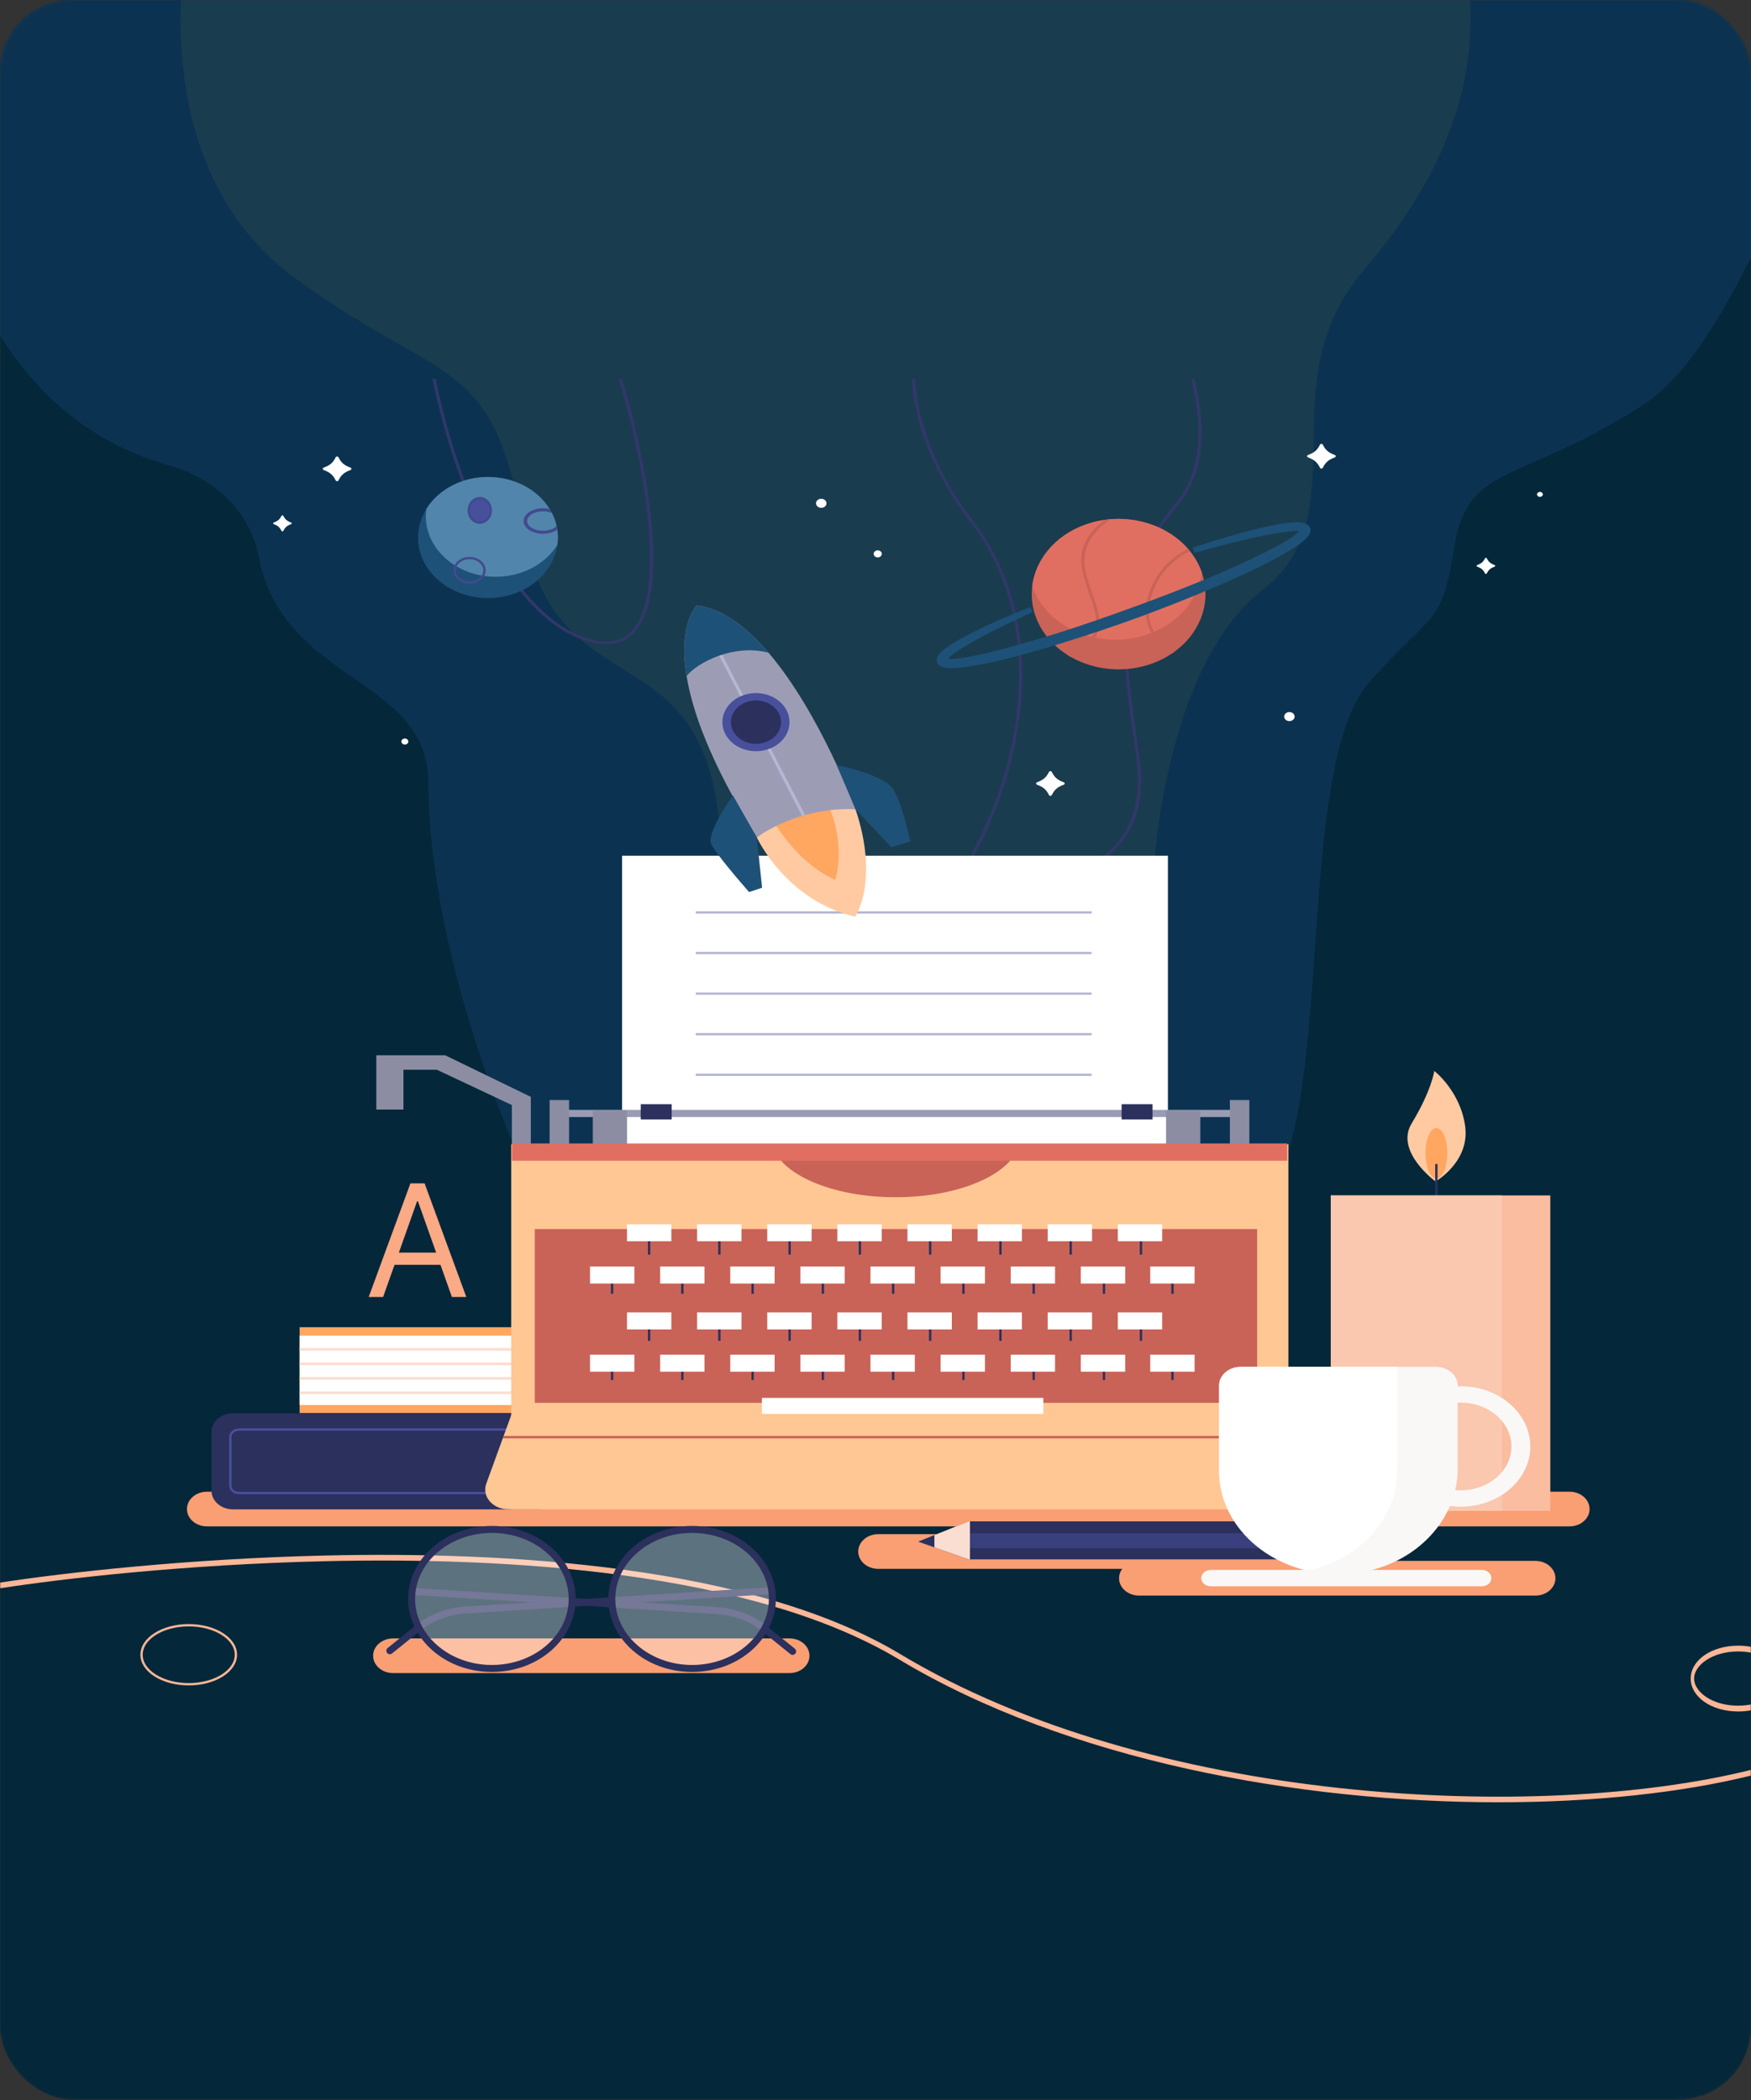 <svg width="753" height="903" viewBox="0 0 753 903" fill="none" xmlns="http://www.w3.org/2000/svg">
<rect x="0" y="0" width="753" height="903" fill="#333333" stroke="none"/>
<mask id="mask0_153_1432" style="mask-type:alpha" maskUnits="userSpaceOnUse" x="0" y="0" width="753" height="903">
<rect width="753" height="902.84" rx="31" fill="#D9D9D9"/>
</mask>
<g mask="url(#mask0_153_1432)">
<rect width="753" height="902.84" rx="31" fill="#04273A"/>
<path d="M164.755 557.698H158.553L176.49 508.849H182.596L200.533 557.698H194.331L179.734 516.577H179.352L164.755 557.698ZM167.045 538.616H192.042V543.864H167.045V538.616Z" fill="#FAAA85"/>
<path d="M674.964 656.347H89.016C84.257 656.347 80.399 653.007 80.399 648.886C80.399 644.766 84.257 641.426 89.016 641.426H674.964C679.723 641.426 683.581 644.766 683.581 648.886C683.581 653.007 679.723 656.347 674.964 656.347Z" fill="#FA9E73"/>
<path d="M585.295 674.608H377.686C372.927 674.608 369.069 671.268 369.069 667.147C369.069 663.027 372.927 659.686 377.686 659.686H585.295C590.054 659.686 593.912 663.027 593.912 667.147C593.912 671.268 590.054 674.608 585.295 674.608Z" fill="#FA9E73"/>
<path d="M660.279 686.102H489.852C485.094 686.102 481.236 682.762 481.236 678.641C481.236 674.52 485.094 671.18 489.852 671.18H660.279C665.038 671.18 668.896 674.52 668.896 678.641C668.896 682.762 665.038 686.102 660.279 686.102Z" fill="#FA9E73"/>
<path d="M339.495 719.433H169.069C164.31 719.433 160.453 716.093 160.453 711.972C160.453 707.852 164.31 704.511 169.069 704.511H339.496C344.255 704.511 348.113 707.852 348.113 711.972C348.111 716.092 344.254 719.433 339.495 719.433Z" fill="#FA9E73"/>
<path d="M753 0V110.805C741.961 132.027 726.716 161.224 705.812 174.632C654.209 207.734 631.24 199.178 625.532 234.547C619.824 269.917 617.535 261.064 589.012 293.122C560.488 325.166 570.652 441.734 554.041 494.854H222.067C222.067 494.854 184.545 411.803 184.169 336.164C183.943 291.051 121.323 293.312 111.263 239.258C108.583 224.863 97.513 207.112 71.821 199.82C39.517 190.66 15.858 169.73 0 144.133V0H753Z" fill="#0B3351"/>
<path d="M586.445 116.183C544.612 165.05 585.121 220.91 542.869 253.722C501.873 285.561 496.552 369.432 496.552 369.432C496.552 369.432 314.744 401.67 308.934 350.796C299.867 271.334 238.833 304.311 225.199 227.949C211.565 151.587 192.094 167.087 126.844 119.508C81.011 86.067 76.512 30.251 77.89 0H632.157C634.265 34.819 623.198 73.247 586.445 116.183Z" fill="#1A3C4F"/>
<path d="M271.018 273.538C268.126 275.878 264.64 277.048 260.586 277.048C257.479 277.048 254.02 276.357 250.25 274.965C211.97 260.902 191.918 192.482 186.013 162.999H187.391C190.202 177.261 195.972 199.128 205.376 220.304C218.172 249.156 233.873 267.676 250.777 273.889C258.911 276.884 265.41 276.474 270.099 272.684C286.408 259.486 279.301 207.236 266.153 162.999H267.545C272.599 180.046 276.612 197.782 278.841 213.401C281.99 235.397 283.192 263.687 271.018 273.538Z" fill="#32376B"/>
<path d="M506.724 217.052C479.47 249.717 482.862 274.263 489.023 318.804C489.374 321.389 489.739 324.034 490.118 326.748C492.279 342.741 488.861 355.576 479.916 364.9C467.147 378.226 447.298 379.548 447.095 379.56L411.342 377.571L411.882 376.752C425.759 355.857 435.123 329.193 437.596 303.594C439.65 282.219 437.826 251.191 417.49 224.762C398.614 200.239 393.128 178.256 392.155 162.999H393.506C394.479 178.068 399.911 199.818 418.611 224.107C439.177 250.817 441.015 282.125 438.934 303.688C436.488 329.123 427.273 355.611 413.598 376.518L447.095 378.39C447.203 378.378 466.485 377.092 478.889 364.152C487.577 355.084 490.901 342.542 488.766 326.888C488.402 324.174 488.037 321.53 487.672 318.944C481.483 274.111 478.065 249.401 505.629 216.361C517.48 202.146 516.993 181.859 512.345 162.999H513.71C518.344 182.07 518.777 202.591 506.724 217.052Z" fill="#32376B"/>
<path d="M243.619 570.699H128.842V607.633H243.619V570.699Z" fill="#FFA661"/>
<path d="M243.616 574.322H128.844V604.145H243.616V574.322Z" fill="white"/>
<path d="M226.307 579.657H128.844V580.827H226.307V579.657Z" fill="#FADED1"/>
<path d="M226.307 585.87H128.844V587.04H226.307V585.87Z" fill="#FADED1"/>
<path d="M226.307 592.094H128.844V593.264H226.307V592.094Z" fill="#FADED1"/>
<path d="M226.307 598.318H128.844V599.488H226.307V598.318Z" fill="#FADED1"/>
<path d="M232.976 649.032H100.202C95.095 649.032 90.957 645.448 90.957 641.028V615.703C90.957 611.283 95.095 607.699 100.202 607.699H232.977V649.032H232.976Z" fill="#2B305D"/>
<path d="M102.742 642.012C100.718 642.012 99.062 640.579 99.062 638.826V617.901C99.062 616.15 100.718 614.716 102.74 614.716H224.868V642.011H102.742V642.012Z" stroke="#48509C" stroke-miterlimit="10"/>
<path d="M515.484 242.969C515.985 244.004 516.413 245.042 516.788 246.086C521.237 258.73 516.249 272.274 504.801 280.437C504.474 280.67 504.159 280.898 503.809 281.113L503.797 281.118C501.307 282.783 498.521 284.2 495.479 285.303C483.541 289.635 470.479 288.196 460.433 282.455C460.008 282.215 459.58 281.965 459.171 281.695C453.762 278.33 449.343 273.679 446.58 267.971C444.063 262.771 443.237 257.31 443.897 252.074C443.897 252.074 443.897 252.074 443.891 252.063C445.288 240.723 453.593 230.365 466.602 225.643C467.201 225.425 467.791 225.224 468.393 225.044C468.835 224.896 469.274 224.775 469.713 224.654C469.775 224.632 469.83 224.624 469.893 224.602C470.084 224.544 470.27 224.503 470.467 224.456C471.456 224.199 472.448 223.978 473.449 223.806C473.608 223.773 473.762 223.756 473.922 223.723C474.272 223.66 474.61 223.6 474.97 223.558C475.804 223.433 476.653 223.34 477.494 223.264C478.104 223.221 478.712 223.178 479.32 223.16C479.921 223.132 480.533 223.125 481.151 223.13C481.751 223.127 482.356 223.137 482.959 223.172C484.172 223.227 485.364 223.326 486.556 223.49C487.084 223.552 487.623 223.636 488.149 223.724C488.8 223.831 489.446 223.951 490.076 224.103C490.661 224.221 491.238 224.354 491.812 224.513C492.382 224.661 492.944 224.825 493.512 224.999C494.075 225.163 494.635 225.353 495.183 225.547C495.732 225.741 496.284 225.946 496.832 226.167C500.015 227.447 502.993 229.12 505.659 231.146C505.921 231.356 506.197 231.561 506.464 231.78C506.727 231.99 506.99 232.199 507.244 232.424C508.557 233.533 509.767 234.731 510.886 236.012C511.157 236.333 511.425 236.642 511.672 236.97C511.811 237.135 511.937 237.305 512.08 237.482C512.239 237.69 512.404 237.91 512.552 238.123C512.76 238.403 512.956 238.687 513.157 238.982C513.365 239.261 513.554 239.561 513.738 239.849C513.818 239.984 513.905 240.105 513.981 240.23C514.116 240.448 514.255 240.676 514.365 240.903C514.515 241.153 514.67 241.413 514.814 241.678C515.049 242.1 515.27 242.527 515.484 242.969Z" fill="#C96357"/>
<path d="M515.483 242.969C515.984 244.004 516.413 245.042 516.787 246.086C515.489 256.782 508.03 266.617 496.273 271.658C495.897 271.819 495.534 271.977 495.135 272.121C494.796 272.27 494.448 272.396 494.087 272.527C486.473 275.29 478.41 275.703 470.959 274.145C470.505 274.056 470.065 273.962 469.608 273.836C458.996 271.281 449.791 264.675 445.2 255.19C444.704 254.165 444.27 253.117 443.896 252.074C443.896 252.074 443.896 252.074 443.891 252.063C445.288 240.723 453.592 230.365 466.602 225.643C467.2 225.425 467.791 225.224 468.392 225.044C468.834 224.896 469.273 224.775 469.712 224.654C469.774 224.632 469.83 224.624 469.892 224.602C470.084 224.544 470.269 224.503 470.466 224.456C471.455 224.199 472.447 223.978 473.448 223.806C473.608 223.773 473.762 223.756 473.921 223.723C474.271 223.66 474.609 223.6 474.97 223.558C475.804 223.433 476.652 223.34 477.494 223.264C478.103 223.221 478.711 223.178 479.319 223.16C479.921 223.132 480.533 223.125 481.15 223.13C481.75 223.127 482.356 223.137 482.958 223.172C484.172 223.227 485.363 223.326 486.555 223.49C487.083 223.552 487.623 223.636 488.148 223.724C488.799 223.831 489.445 223.951 490.075 224.103C490.66 224.221 491.237 224.354 491.811 224.513C492.382 224.661 492.944 224.825 493.511 224.999C494.075 225.163 494.634 225.353 495.183 225.547C495.731 225.741 496.284 225.946 496.831 226.167C500.014 227.447 502.993 229.12 505.658 231.146C505.921 231.356 506.196 231.561 506.464 231.78C506.726 231.99 506.989 232.199 507.243 232.424C508.557 233.533 509.766 234.731 510.885 236.012C511.157 236.333 511.424 236.642 511.671 236.97C511.811 237.135 511.936 237.305 512.079 237.482C512.239 237.69 512.404 237.91 512.551 238.123C512.759 238.403 512.955 238.687 513.156 238.982C513.364 239.261 513.554 239.561 513.737 239.849C513.817 239.984 513.905 240.105 513.981 240.23C514.116 240.448 514.255 240.676 514.364 240.903C514.514 241.153 514.67 241.413 514.813 241.678C515.048 242.1 515.27 242.527 515.483 242.969Z" fill="#E16F61"/>
<path d="M477.495 223.264C462.337 234.144 465.883 244.223 469.591 254.789C470.749 258.06 471.94 261.459 472.588 264.915C473.225 268.261 472.671 271.355 470.959 274.145C470.592 274.748 470.172 275.331 469.697 275.896C467.329 278.722 463.941 280.864 460.433 282.455C460.009 282.215 459.581 281.965 459.171 281.695C462.763 280.125 466.256 278.02 468.606 275.214C468.973 274.764 469.311 274.311 469.608 273.836C471.3 271.218 471.859 268.287 471.258 265.106C470.618 261.723 469.435 258.371 468.304 255.128C464.58 244.53 461.009 234.395 474.971 223.558C475.803 223.434 476.653 223.342 477.495 223.264Z" fill="#C96357"/>
<path d="M511.672 236.969C505.44 240.106 499.434 245.254 496.064 253.669C493.04 261.224 493.821 267.105 496.273 271.658C498.347 275.459 501.609 278.322 504.801 280.437C504.474 280.67 504.159 280.898 503.809 281.113L503.797 281.118C499.857 278.425 496.964 275.416 495.135 272.121C492.071 266.636 491.957 260.348 494.78 253.286C498.262 244.588 504.439 239.278 510.887 236.011C511.158 236.332 511.424 236.641 511.672 236.969Z" fill="#C96357"/>
<path d="M512.789 235.537C518.055 233.782 523.358 232.102 528.728 230.567C534.097 229.024 539.503 227.567 545.037 226.353C547.81 225.755 550.614 225.237 553.523 224.88C554.988 224.714 556.46 224.573 558.089 224.613C558.901 224.634 559.761 224.693 560.805 224.977C561.067 225.053 561.33 225.133 561.649 225.294C561.802 225.37 561.942 225.432 562.099 225.529C562.265 225.643 562.427 225.766 562.581 225.894C562.884 226.126 563.185 226.557 563.369 226.934C563.552 227.352 563.612 227.777 563.598 228.15C563.557 228.906 563.299 229.397 563.067 229.822C562.822 230.254 562.56 230.575 562.295 230.896C561.763 231.514 561.214 232.014 560.659 232.489C559.547 233.434 558.405 234.246 557.245 235.024C554.927 236.569 552.546 237.957 550.138 239.293C540.505 244.615 530.412 249.054 520.268 253.38C510.106 257.672 499.81 261.7 489.42 265.534C479.004 269.313 468.476 272.865 457.841 276.181C452.521 277.836 447.172 279.424 441.779 280.92C436.389 282.425 430.949 283.815 425.412 284.988C422.645 285.579 419.854 286.122 417.011 286.563C414.144 286.98 411.323 287.396 408.076 287.277C407.241 287.218 406.395 287.164 405.31 286.806C404.792 286.63 404.107 286.331 403.512 285.684C402.885 285.025 402.702 284.053 402.822 283.375C403.109 282.08 403.729 281.464 404.247 280.858C404.791 280.285 405.348 279.782 405.914 279.335C408.18 277.546 410.543 276.134 412.95 274.77C417.782 272.093 422.751 269.737 427.766 267.464C432.779 265.191 437.863 263.063 442.991 261.023L444.186 263.122C434.303 267.697 424.355 272.291 415.244 277.736C412.988 279.089 410.747 280.511 408.899 282.05C408.434 282.432 408.033 282.825 407.694 283.197C407.356 283.543 407.165 283.981 407.21 283.895C407.265 283.817 407.192 283.491 407.018 283.308C406.863 283.135 406.803 283.167 406.944 283.197C407.176 283.275 407.752 283.348 408.314 283.362C410.701 283.412 413.474 282.999 416.128 282.543C418.81 282.069 421.499 281.49 424.177 280.859C434.881 278.27 445.519 275.205 456.021 271.848C466.533 268.5 476.936 264.878 487.258 261.093C497.603 257.356 507.856 253.425 517.958 249.242C528.047 245.055 538.027 240.616 547.548 235.699C549.91 234.454 552.235 233.162 554.412 231.778C555.494 231.087 556.546 230.366 557.463 229.622C557.918 229.252 558.345 228.871 558.664 228.516C558.986 228.204 559.159 227.752 559.099 227.99C559.076 228.117 559.221 228.509 559.376 228.599C559.399 228.626 559.432 228.646 559.468 228.658C559.484 228.666 559.464 228.664 559.464 228.664C559.484 228.659 559.417 228.638 559.344 228.618C559.051 228.529 558.498 228.439 557.906 228.421C556.723 228.364 555.382 228.451 554.057 228.578C551.385 228.844 548.669 229.307 545.962 229.803C535.099 231.828 524.373 234.776 513.693 237.739L512.789 235.537Z" fill="#1E5177"/>
<path d="M457.453 337.421C454.726 338.442 453.48 339.521 452.302 341.882C452.074 342.339 451.336 342.339 451.109 341.882C449.931 339.521 448.683 338.443 445.957 337.421C445.43 337.225 445.43 336.586 445.957 336.388C448.683 335.368 449.929 334.288 451.109 331.927C451.336 331.471 452.074 331.471 452.302 331.927C453.48 334.288 454.726 335.368 457.453 336.388C457.978 336.585 457.978 337.224 457.453 337.421Z" fill="white"/>
<path d="M150.711 202.115C147.984 203.135 146.737 204.215 145.558 206.576C145.331 207.032 144.594 207.032 144.365 206.576C143.187 204.215 141.94 203.136 139.213 202.115C138.686 201.918 138.686 201.279 139.213 201.082C141.94 200.061 143.187 198.982 144.365 196.621C144.592 196.164 145.33 196.164 145.558 196.621C146.737 198.982 147.984 200.061 150.711 201.082C151.238 201.279 151.238 201.918 150.711 202.115Z" fill="white"/>
<path d="M574.006 196.686C571.28 197.706 570.034 198.786 568.854 201.147C568.627 201.603 567.89 201.603 567.661 201.147C566.483 198.786 565.236 197.706 562.509 196.686C561.982 196.49 561.982 195.851 562.509 195.653C565.236 194.633 566.482 193.553 567.661 191.192C567.888 190.736 568.626 190.736 568.854 191.192C570.033 193.553 571.28 194.633 574.006 195.653C574.533 195.85 574.533 196.488 574.006 196.686Z" fill="white"/>
<path d="M642.738 243.65C640.964 244.314 640.152 245.016 639.386 246.552C639.237 246.85 638.758 246.85 638.61 246.552C637.843 245.016 637.032 244.313 635.258 243.65C634.915 243.521 634.915 243.106 635.258 242.977C637.032 242.314 637.844 241.61 638.61 240.074C638.759 239.777 639.239 239.777 639.386 240.074C640.153 241.61 640.964 242.314 642.738 242.977C643.081 243.106 643.081 243.521 642.738 243.65Z" fill="white"/>
<path d="M125.196 225.374C123.422 226.038 122.61 226.74 121.844 228.276C121.695 228.574 121.215 228.574 121.067 228.276C120.301 226.74 119.489 226.037 117.714 225.374C117.371 225.245 117.371 224.83 117.714 224.702C119.489 224.038 120.301 223.336 121.067 221.799C121.215 221.502 121.695 221.502 121.844 221.799C122.611 223.336 123.422 224.039 125.196 224.702C125.539 224.83 125.539 225.245 125.196 225.374Z" fill="white"/>
<path d="M355.419 216.425C355.419 217.5 354.413 218.371 353.171 218.371C351.929 218.371 350.922 217.5 350.922 216.425C350.922 215.349 351.929 214.478 353.171 214.478C354.413 214.478 355.419 215.349 355.419 216.425Z" fill="white"/>
<path d="M377.468 239.682C378.433 239.682 379.216 239.005 379.216 238.168C379.216 237.332 378.433 236.655 377.468 236.655C376.502 236.655 375.719 237.332 375.719 238.168C375.719 239.005 376.502 239.682 377.468 239.682Z" fill="white"/>
<path d="M662.227 213.674C662.916 213.674 663.475 213.19 663.475 212.593C663.475 211.996 662.916 211.512 662.227 211.512C661.537 211.512 660.978 211.996 660.978 212.593C660.978 213.19 661.537 213.674 662.227 213.674Z" fill="white"/>
<path d="M556.74 308.132C556.74 309.208 555.733 310.079 554.492 310.079C553.25 310.079 552.243 309.208 552.243 308.132C552.243 307.057 553.25 306.186 554.492 306.186C555.735 306.187 556.74 307.058 556.74 308.132Z" fill="white"/>
<path d="M175.605 318.86C175.605 319.577 174.934 320.157 174.107 320.157C173.279 320.157 172.608 319.576 172.608 318.86C172.608 318.143 173.28 317.562 174.107 317.562C174.934 317.562 175.605 318.143 175.605 318.86Z" fill="white"/>
<path d="M239.925 231.124C239.925 232.188 239.849 233.238 239.698 234.276C237.909 247.173 225.228 257.168 209.848 257.168C193.255 257.168 179.787 245.505 179.787 231.124C179.787 226.672 181.076 222.496 183.351 218.831C188.432 210.65 198.397 205.094 209.848 205.094C226.456 205.094 239.925 216.756 239.925 231.124Z" fill="#1E5177"/>
<path d="M239.926 231.124C239.926 232.188 239.85 233.238 239.699 234.276C234.618 242.458 224.653 248.014 213.185 248.014C196.592 248.014 183.124 236.351 183.124 221.984C183.124 220.921 183.199 219.87 183.351 218.832C188.431 210.651 198.396 205.095 209.848 205.095C221.345 205.095 231.355 210.689 236.406 218.911C236.74 219.449 237.058 220.014 237.331 220.579H237.346C238.256 222.352 238.954 224.243 239.378 226.2C239.5 226.712 239.591 227.237 239.666 227.763C239.835 228.865 239.926 229.981 239.926 231.124Z" fill="#5185AC"/>
<path d="M211.057 219.466C211.057 222.377 208.937 224.738 206.322 224.738C203.707 224.738 201.587 222.378 201.587 219.466C201.587 216.554 203.707 214.195 206.322 214.195C208.937 214.195 211.057 216.556 211.057 219.466Z" fill="#48509C" stroke="#424A8F" stroke-miterlimit="10"/>
<path d="M239.38 226.2C238.197 227.408 236.013 228.223 233.51 228.223C229.733 228.223 226.669 226.358 226.669 224.046C226.669 221.747 229.733 219.869 233.51 219.869C234.921 219.869 236.241 220.132 237.333 220.578C237.06 220.013 236.741 219.449 236.407 218.91C235.513 218.673 234.526 218.555 233.51 218.555C228.9 218.555 225.153 221.024 225.153 224.045C225.153 227.078 228.9 229.534 233.51 229.534C235.952 229.534 238.151 228.851 239.668 227.762C239.592 227.236 239.501 226.711 239.38 226.2Z" fill="#424A8F"/>
<path d="M208.351 245.239C208.351 248.149 205.475 250.51 201.925 250.51C198.375 250.51 195.499 248.151 195.499 245.239C195.499 242.328 198.375 239.967 201.925 239.967C205.475 239.967 208.351 242.326 208.351 245.239Z" stroke="#424A8F" stroke-miterlimit="10"/>
<path d="M502.252 367.967H267.517V518.287H502.252V367.967Z" fill="white"/>
<path d="M299.203 392.356H469.463" stroke="#B6B7D4" stroke-miterlimit="10"/>
<path d="M299.203 409.806H469.463" stroke="#B6B7D4" stroke-miterlimit="10"/>
<path d="M299.203 427.256H469.463" stroke="#B6B7D4" stroke-miterlimit="10"/>
<path d="M299.203 444.706H469.463" stroke="#B6B7D4" stroke-miterlimit="10"/>
<path d="M299.203 462.156H469.463" stroke="#B6B7D4" stroke-miterlimit="10"/>
<path d="M565.191 654.179V670.524H416.544L394.857 662.896L416.544 654.179H565.191Z" fill="#2B305D"/>
<path d="M417.111 654.179V670.524H416.544L401.829 665.353L394.857 662.896L401.829 660.088L416.544 654.179H417.111Z" fill="#FADED1"/>
<path d="M401.828 660.088V665.353L394.856 662.896L401.828 660.088Z" fill="#2B305D"/>
<path d="M570.954 659.319H417.177V665.72H570.954V659.319Z" fill="#3A407D"/>
<path d="M616.814 460.514C616.814 460.514 615.575 469.099 607.076 483.051C599.69 495.175 617.346 508.041 617.346 508.041C617.346 508.041 632.08 499.612 630.095 484.43C628.109 469.25 616.814 460.514 616.814 460.514Z" fill="#FFCAA1"/>
<path d="M622.408 495.879C622.408 501.86 620.309 506.707 617.718 506.707C615.128 506.707 613.028 501.859 613.028 495.879C613.028 489.9 615.128 485.051 617.718 485.051C620.309 485.051 622.408 489.9 622.408 495.879Z" fill="#FFA661"/>
<path d="M617.696 500.523V517.395" stroke="#2B305D" stroke-miterlimit="10"/>
<path d="M666.69 514.034H572.272V649.687H666.69V514.034Z" fill="#FABDA0"/>
<path d="M645.908 514.034H572.272V649.687H645.908V514.034Z" fill="#FAC7AF"/>
<path d="M367.762 394.146C337.932 387.298 325.427 360.03 325.427 360.03C328.141 357.975 330.879 356.261 333.602 354.819C342.213 350.279 350.603 348.549 356.941 347.959C363.548 347.349 367.912 347.984 367.912 347.984C378.25 379.002 367.762 394.146 367.762 394.146Z" fill="#FFCAA1"/>
<path d="M359.213 378.323C346.443 372.906 337.148 360.26 333.602 354.82C342.213 350.28 350.603 348.55 356.942 347.96C363.642 364.566 359.213 378.323 359.213 378.323Z" fill="#FFA661"/>
<path d="M367.911 347.985C359.792 347.586 352.425 348.733 346.205 350.472C345.997 350.528 345.776 350.581 345.562 350.661C345.354 350.717 345.133 350.77 344.919 350.848C332.885 354.429 325.427 360.03 325.427 360.03C305.729 328.423 297.758 306.084 295.25 290.668C291.554 268.013 299.678 260.359 299.678 260.359C310.77 261.689 321.232 269.839 330.496 280.67C352.684 306.62 367.911 347.985 367.911 347.985Z" fill="#9C9DB5"/>
<path d="M327.739 381.713C325.609 382.405 323.718 383.036 322.125 383.581C318.732 379.704 307.773 367.013 305.86 362.978C303.59 358.179 315.185 342.012 315.185 342.012L325.427 360.031L327.739 381.713Z" fill="#1E5177"/>
<path d="M391.519 361.815C388.95 362.604 386.202 363.44 383.331 364.327L367.911 347.985L359.792 328.973C359.792 328.973 378.938 332.848 383.568 338.641C386.807 342.691 389.938 354.872 391.519 361.815Z" fill="#1E5177"/>
<path d="M346.206 350.472C345.998 350.529 345.776 350.581 345.563 350.661C345.355 350.717 345.133 350.77 344.92 350.848L306.937 277.383L307.553 277.142L308.169 276.901L346.206 350.472Z" fill="#B6B7D4"/>
<path d="M330.497 280.67C315.818 276.752 300.183 284.662 295.251 290.668C291.555 268.013 299.679 260.359 299.679 260.359C310.771 261.691 321.233 269.839 330.497 280.67Z" fill="#1E5177"/>
<path d="M339.184 313.233C337.454 319.972 329.743 324.222 321.96 322.725C314.177 321.228 309.27 314.551 310.998 307.812C312.727 301.073 320.439 296.822 328.222 298.32C336.005 299.817 340.914 306.494 339.184 313.233Z" fill="#48509C"/>
<path d="M322.754 319.627C316.956 318.512 313.286 313.52 314.575 308.499C315.864 303.478 321.629 300.302 327.428 301.417C333.226 302.532 336.896 307.524 335.608 312.544C334.318 317.566 328.552 320.742 322.754 319.627Z" fill="#2B305D"/>
<path d="M753 761.046V763.495C723.181 770.865 685.441 774.978 644.402 774.978C558.952 774.978 459.179 757.129 386.65 713.57C323.142 675.447 217.527 669.521 140.103 671.309C79.155 672.704 26.897 678.825 0 682.963V680.515C27.56 676.279 80.496 670.256 139.395 668.885C217.18 667.048 323.308 672.925 387.163 711.268C494.45 775.713 661.42 783.768 753 761.046Z" fill="#FAB696"/>
<path d="M177.841 684.311L308.426 692.582C315.937 693.059 323.035 695.738 328.549 700.179L340.863 710.097" stroke="#2B305D" stroke-width="3" stroke-miterlimit="10" stroke-linecap="round"/>
<path d="M330.658 684.035L200.073 692.306C192.563 692.782 185.464 695.462 179.95 699.903L167.636 709.821" stroke="#2B305D" stroke-width="3" stroke-miterlimit="10" stroke-linecap="round"/>
<path opacity="0.35" d="M245.14 694.139C249.474 678.062 237.935 661.987 219.368 658.235C200.801 654.482 182.236 664.473 177.902 680.549C173.568 696.626 185.106 712.701 203.674 716.454C222.241 720.206 240.806 710.215 245.14 694.139Z" fill="white"/>
<path opacity="0.35" d="M331.71 692.06C334.74 675.76 321.936 660.42 303.111 657.797C284.287 655.173 266.57 666.26 263.54 682.56C260.511 698.859 273.315 714.199 292.14 716.823C310.964 719.446 328.681 708.359 331.71 692.06Z" fill="white"/>
<path d="M211.535 717.437C230.601 717.437 246.058 704.054 246.058 687.545C246.058 671.035 230.601 657.652 211.535 657.652C192.468 657.652 177.011 671.035 177.011 687.545C177.011 704.054 192.468 717.437 211.535 717.437Z" stroke="#2B305D" stroke-width="3" stroke-miterlimit="10"/>
<path d="M297.625 717.437C316.692 717.437 332.149 704.054 332.149 687.545C332.149 671.035 316.692 657.652 297.625 657.652C278.559 657.652 263.102 671.035 263.102 687.545C263.102 704.054 278.559 717.437 297.625 717.437Z" stroke="#2B305D" stroke-width="3" stroke-miterlimit="10"/>
<path d="M554.066 492.037H219.829V648.963H554.066V492.037Z" fill="#FFC794"/>
<path d="M540.618 528.496H229.979V605.026H540.618V528.496Z" fill="#C96357"/>
<path d="M558.573 648.986C493.741 648.975 221.142 648.966 219.826 648.966H218.429C211.829 648.966 207.143 643.413 209.115 637.973L216.209 618.488L216.585 617.472L221.776 603.214H553.91L559.63 617.472L560.041 618.488L567.781 637.76C569.99 643.251 565.292 648.986 558.573 648.986Z" fill="#FFC794"/>
<path d="M228.275 493.426V471.656L191.46 453.773H161.828V477.098H173.501V459.993H187.869L220.117 475.162V491.942C220.117 491.942 228.275 493.99 228.275 493.426Z" fill="#8C8DA3"/>
<path d="M532.469 477.242H239.897V480.332H532.469V477.242Z" fill="#9A9CB4"/>
<path d="M269.659 477.509H254.937V493.341H269.659V477.509Z" fill="#8C8DA3"/>
<path d="M516.172 477.509H501.449V493.341H516.172V477.509Z" fill="#8C8DA3"/>
<path d="M537.273 473.022H528.902V493.342H537.273V473.022Z" fill="#8C8DA3"/>
<path d="M244.729 473.022H236.358V493.342H244.729V473.022Z" fill="#8C8DA3"/>
<path d="M438.342 492.037C435.148 504.872 412.55 514.816 385.149 514.816C357.737 514.816 335.14 504.871 331.945 492.037H438.342Z" fill="#C96357"/>
<path d="M288.837 474.809H275.54V481.36H288.837V474.809Z" fill="#2B305D"/>
<path d="M495.638 474.809H482.341V481.36H495.638V474.809Z" fill="#2B305D"/>
<path d="M448.681 601.093H327.653V607.953H448.681V601.093Z" fill="white"/>
<path d="M279.132 530.432V539.498" stroke="#2B305D" stroke-miterlimit="10"/>
<path d="M309.351 530.432V539.498" stroke="#2B305D" stroke-miterlimit="10"/>
<path d="M339.569 530.432V539.498" stroke="#2B305D" stroke-miterlimit="10"/>
<path d="M369.787 530.432V539.498" stroke="#2B305D" stroke-miterlimit="10"/>
<path d="M400.006 530.432V539.498" stroke="#2B305D" stroke-miterlimit="10"/>
<path d="M430.223 530.432V539.498" stroke="#2B305D" stroke-miterlimit="10"/>
<path d="M460.442 530.432V539.498" stroke="#2B305D" stroke-miterlimit="10"/>
<path d="M490.66 530.432V539.498" stroke="#2B305D" stroke-miterlimit="10"/>
<path d="M263.219 547.274V556.34" stroke="#2B305D" stroke-miterlimit="10"/>
<path d="M293.436 547.274V556.34" stroke="#2B305D" stroke-miterlimit="10"/>
<path d="M323.655 547.274V556.34" stroke="#2B305D" stroke-miterlimit="10"/>
<path d="M353.873 547.274V556.34" stroke="#2B305D" stroke-miterlimit="10"/>
<path d="M384.092 547.274V556.34" stroke="#2B305D" stroke-miterlimit="10"/>
<path d="M414.311 547.274V556.34" stroke="#2B305D" stroke-miterlimit="10"/>
<path d="M444.529 547.274V556.34" stroke="#2B305D" stroke-miterlimit="10"/>
<path d="M474.746 547.274V556.34" stroke="#2B305D" stroke-miterlimit="10"/>
<path d="M504.205 547.274V556.34" stroke="#2B305D" stroke-miterlimit="10"/>
<path d="M279.132 567.498V576.564" stroke="#2B305D" stroke-miterlimit="10"/>
<path d="M309.351 567.498V576.564" stroke="#2B305D" stroke-miterlimit="10"/>
<path d="M339.569 567.498V576.564" stroke="#2B305D" stroke-miterlimit="10"/>
<path d="M369.787 567.498V576.564" stroke="#2B305D" stroke-miterlimit="10"/>
<path d="M400.006 567.498V576.564" stroke="#2B305D" stroke-miterlimit="10"/>
<path d="M430.223 567.498V576.564" stroke="#2B305D" stroke-miterlimit="10"/>
<path d="M460.442 567.498V576.564" stroke="#2B305D" stroke-miterlimit="10"/>
<path d="M490.66 567.498V576.564" stroke="#2B305D" stroke-miterlimit="10"/>
<path d="M263.219 584.339V593.405" stroke="#2B305D" stroke-miterlimit="10"/>
<path d="M293.436 584.339V593.405" stroke="#2B305D" stroke-miterlimit="10"/>
<path d="M323.655 584.339V593.405" stroke="#2B305D" stroke-miterlimit="10"/>
<path d="M353.873 584.339V593.405" stroke="#2B305D" stroke-miterlimit="10"/>
<path d="M384.092 584.339V593.405" stroke="#2B305D" stroke-miterlimit="10"/>
<path d="M414.311 584.339V593.405" stroke="#2B305D" stroke-miterlimit="10"/>
<path d="M444.529 584.339V593.405" stroke="#2B305D" stroke-miterlimit="10"/>
<path d="M474.746 584.339V593.405" stroke="#2B305D" stroke-miterlimit="10"/>
<path d="M504.205 584.339V593.405" stroke="#2B305D" stroke-miterlimit="10"/>
<path d="M288.711 526.423H269.637V533.744H288.711V526.423Z" fill="white"/>
<path d="M318.859 526.423H299.797V533.744H318.859V526.423Z" fill="white"/>
<path d="M349.021 526.423H329.947V533.744H349.021V526.423Z" fill="white"/>
<path d="M379.17 526.423H360.097V533.744H379.17V526.423Z" fill="white"/>
<path d="M409.32 526.423H390.246V533.744H409.32V526.423Z" fill="white"/>
<path d="M439.468 526.423H420.395V533.744H439.468V526.423Z" fill="white"/>
<path d="M469.618 526.423H450.556V533.744H469.618V526.423Z" fill="white"/>
<path d="M499.778 526.423H480.704V533.744H499.778V526.423Z" fill="white"/>
<path d="M272.804 544.603H253.73V551.924H272.804V544.603Z" fill="white"/>
<path d="M302.953 544.603H283.891V551.924H302.953V544.603Z" fill="white"/>
<path d="M333.115 544.603H314.041V551.924H333.115V544.603Z" fill="white"/>
<path d="M363.264 544.603H344.19V551.924H363.264V544.603Z" fill="white"/>
<path d="M393.414 544.603H374.34V551.924H393.414V544.603Z" fill="white"/>
<path d="M423.562 544.603H404.488V551.924H423.562V544.603Z" fill="white"/>
<path d="M453.712 544.603H434.65V551.924H453.712V544.603Z" fill="white"/>
<path d="M483.873 544.603H464.799V551.924H483.873V544.603Z" fill="white"/>
<path d="M513.722 544.603H494.648V551.924H513.722V544.603Z" fill="white"/>
<path d="M288.711 564.321H269.637V571.643H288.711V564.321Z" fill="white"/>
<path d="M318.859 564.321H299.797V571.643H318.859V564.321Z" fill="white"/>
<path d="M349.021 564.321H329.947V571.643H349.021V564.321Z" fill="white"/>
<path d="M379.17 564.321H360.097V571.643H379.17V564.321Z" fill="white"/>
<path d="M409.32 564.321H390.246V571.643H409.32V564.321Z" fill="white"/>
<path d="M439.468 564.321H420.395V571.643H439.468V564.321Z" fill="white"/>
<path d="M469.618 564.321H450.556V571.643H469.618V564.321Z" fill="white"/>
<path d="M499.778 564.321H480.704V571.643H499.778V564.321Z" fill="white"/>
<path d="M272.804 582.501H253.73V589.823H272.804V582.501Z" fill="white"/>
<path d="M302.953 582.501H283.891V589.823H302.953V582.501Z" fill="white"/>
<path d="M333.115 582.501H314.041V589.823H333.115V582.501Z" fill="white"/>
<path d="M363.264 582.501H344.19V589.823H363.264V582.501Z" fill="white"/>
<path d="M393.414 582.501H374.34V589.823H393.414V582.501Z" fill="white"/>
<path d="M423.562 582.501H404.488V589.823H423.562V582.501Z" fill="white"/>
<path d="M453.712 582.501H434.65V589.823H453.712V582.501Z" fill="white"/>
<path d="M483.873 582.501H464.799V589.823H483.873V582.501Z" fill="white"/>
<path d="M513.722 582.501H494.648V589.823H513.722V582.501Z" fill="white"/>
<path d="M560.043 618.487H216.209L216.585 617.47H559.632L560.043 618.487Z" fill="#C96357"/>
<path d="M553.544 491.693H220.108V499.109H553.544V491.693Z" fill="#E16F61"/>
<path d="M626.853 595.777V631.613C626.853 654.685 606.896 674.563 580.358 676.68C574.17 677.183 568.17 676.704 562.536 675.428C540.511 670.433 524.27 653.105 524.27 632.467V595.777C524.27 591.355 528.418 587.763 533.525 587.763H617.598C622.705 587.763 626.853 591.355 626.853 595.777Z" fill="#FAF8F7"/>
<path d="M628.191 647.866C611.71 647.866 598.301 636.255 598.301 621.985C598.301 607.715 611.71 596.106 628.191 596.106C644.672 596.106 658.08 607.715 658.08 621.985C658.081 636.255 644.673 647.866 628.191 647.866ZM628.191 603.126C616.179 603.126 606.408 611.586 606.408 621.985C606.408 632.386 616.18 640.846 628.191 640.846C640.202 640.846 649.972 632.386 649.972 621.985C649.974 611.586 640.202 603.126 628.191 603.126Z" fill="#FAF8F7"/>
<path d="M600.789 587.763V632.467C600.789 653.094 584.561 670.433 562.536 675.428C540.511 670.433 524.27 653.105 524.27 632.467V595.777C524.27 591.355 528.418 587.763 533.525 587.763H600.789Z" fill="white"/>
<path d="M637.292 682.091H520.642C518.404 682.091 516.589 680.52 516.589 678.581C516.589 676.643 518.404 675.071 520.642 675.071H637.292C639.531 675.071 641.346 676.643 641.346 678.581C641.346 680.52 639.531 682.091 637.292 682.091Z" fill="#FAF8F7"/>
<path d="M81.162 724.224C92.368 724.224 101.452 718.543 101.452 711.535C101.452 704.528 92.368 698.847 81.162 698.847C69.955 698.847 60.871 704.528 60.871 711.535C60.871 718.543 69.955 724.224 81.162 724.224Z" stroke="#FAB696" stroke-miterlimit="10"/>
<path d="M747.483 710.127C749.433 710.127 751.282 710.302 753 710.652V708.131C751.253 707.806 749.404 707.631 747.483 707.631C736.041 707.631 727.073 713.846 727.073 721.784C727.073 729.721 736.041 735.937 747.483 735.937C749.404 735.937 751.253 735.762 753 735.437V732.916C751.282 733.266 749.433 733.441 747.483 733.441C736.143 733.441 728.529 727.4 728.529 721.784C728.529 716.168 736.143 710.127 747.483 710.127Z" fill="#FAB696"/>
</g>
</svg>
